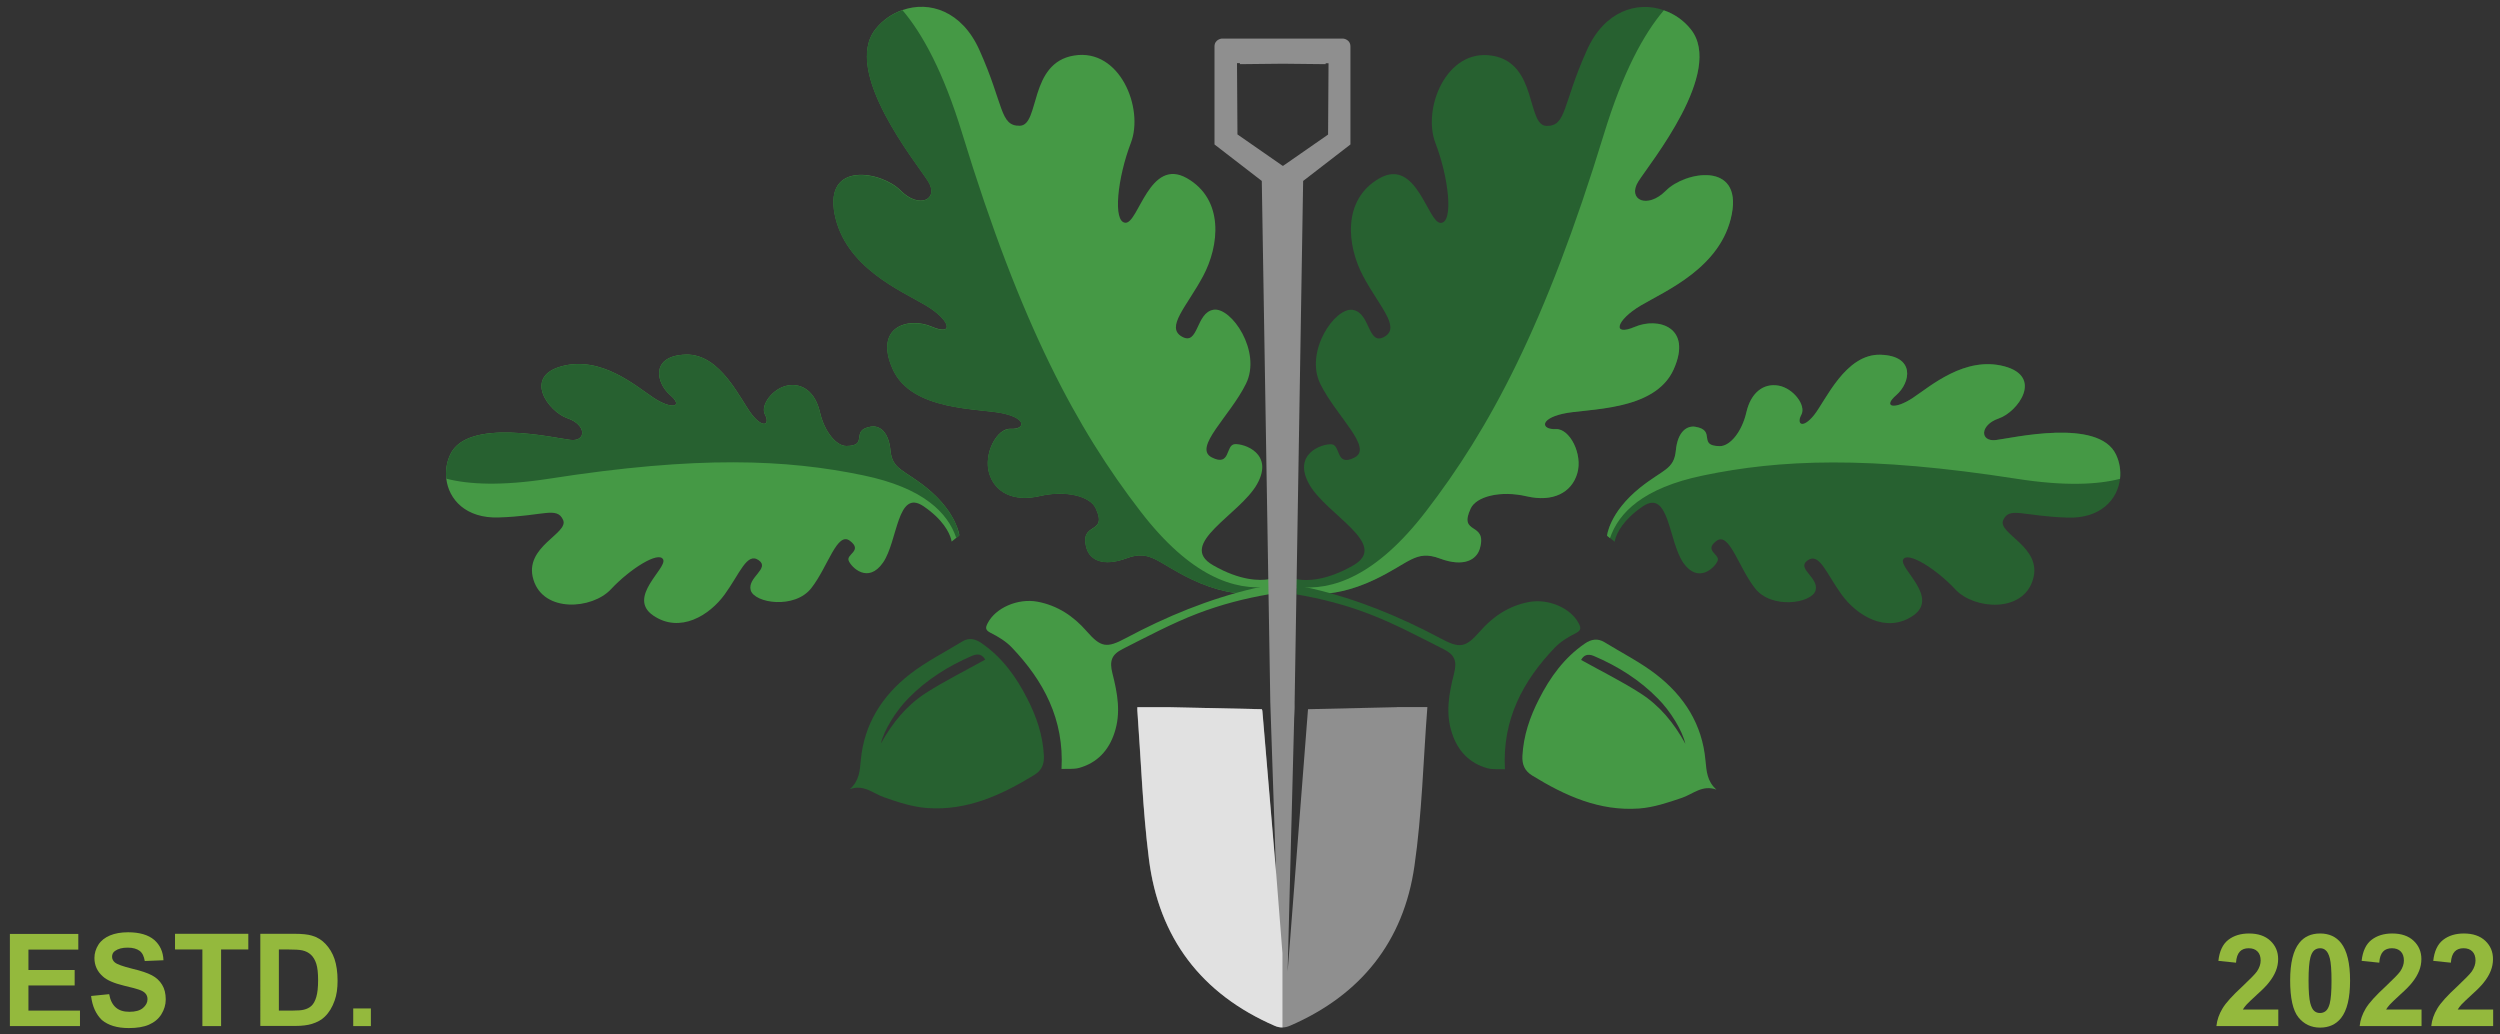 <?xml version="1.0" encoding="utf-8"?>
<!-- Generator: Adobe Illustrator 24.3.0, SVG Export Plug-In . SVG Version: 6.00 Build 0)  -->
<svg version="1.1" id="Layer_1" xmlns="http://www.w3.org/2000/svg" xmlns:xlink="http://www.w3.org/1999/xlink" x="0px" y="0px"
	 viewBox="0 0 164.41 68.03" style="enable-background:new 0 0 164.41 68.03;" xml:space="preserve">
<rect x="0" y="0" width="164.41" height="68.03" fill="#333333" stroke="none"/>
<style type="text/css">
	.st0{fill:#459945;}
	.st1{fill:#276130;}
	.st2{fill:none;}
	.st3{fill:#FFFFFF;}
	.st4{fill:#8F8F8F;}
	.st5{opacity:0.73;fill:#FFFFFF;}
	.st6{fill:#94B93D;}
</style>
<g>
	<path class="st0" d="M62.8,34.34c-0.28-0.59-0.82-1.42-1.89-2.28c-1.5-1.2-2.23-1.18-2.35-2.44c-0.12-1.26-0.74-1.66-1.3-1.56
		c-1.38,0.24-0.1,1.26-1.59,1.27c-0.66,0.01-1.45-0.92-1.75-2.23c-0.3-1.3-1.13-1.92-2.11-1.75c-0.98,0.17-1.84,1.31-1.5,1.92
		c0.33,0.61-0.08,0.96-0.84,0.02c-0.76-0.95-2.06-4.04-4.37-3.97c-2.31,0.07-1.98,1.83-1.04,2.65c0.94,0.81,0.11,0.98-1.08,0.19
		c-1.19-0.79-3.43-2.76-6.02-2.08c-2.59,0.69-0.88,3.01,0.37,3.43c1.25,0.43,1.24,1.54,0.19,1.42c-1.05-0.12-6.77-1.48-7.91,0.96
		c-0.24,0.51-0.32,1.06-0.26,1.59c0.16,1.38,1.3,2.62,3.44,2.55c2.97-0.09,3.83-0.74,4.24,0.16c0.41,0.9-2.62,1.75-1.95,3.93
		c0.66,2.19,3.86,1.96,5.1,0.63c1.24-1.33,3.14-2.53,3.43-1.96c0.29,0.57-2.41,2.49-0.65,3.69c1.76,1.2,3.7-0.01,4.7-1.39
		c1-1.38,1.46-2.79,2.23-2.25c0.78,0.54-0.76,1.13-0.52,1.98c0.25,0.85,2.9,1.26,3.99-0.15c1.1-1.41,1.69-3.75,2.54-3.1
		s-0.26,0.87-0.09,1.3s1.27,1.55,2.26,0.13c0.98-1.42,0.92-4.88,2.66-3.71c1.31,0.89,1.7,1.76,1.81,2.14
		c0.04,0.12,0.04,0.19,0.04,0.19l0.32-0.26l0.18-0.15c0,0,0-0.01,0.01-0.01C63.09,35.2,63.05,34.86,62.8,34.34z"/>
	<path class="st1" d="M60.91,32.06c-1.5-1.2-2.23-1.18-2.35-2.44c-0.12-1.26-0.74-1.66-1.3-1.56c-1.38,0.24-0.1,1.26-1.59,1.27
		c-0.66,0.01-1.45-0.92-1.75-2.23c-0.3-1.3-1.13-1.92-2.11-1.75c-0.98,0.17-1.84,1.31-1.5,1.92c0.33,0.61-0.08,0.96-0.84,0.02
		c-0.76-0.95-2.06-4.04-4.37-3.97c-2.31,0.07-1.98,1.83-1.04,2.65c0.94,0.81,0.11,0.98-1.08,0.19c-1.19-0.79-3.43-2.76-6.02-2.08
		c-2.59,0.69-0.88,3.01,0.37,3.43c1.25,0.43,1.24,1.54,0.19,1.42c-1.05-0.12-6.77-1.48-7.91,0.96c-0.24,0.51-0.32,1.06-0.26,1.59
		c1.47,0.38,3.62,0.49,6.77,0c9.8-1.53,15.62-1.27,20.65-0.22c3.96,0.82,5.56,2.46,6.12,4.12l0.19-0.15
		C63.09,35.23,62.95,33.7,60.91,32.06z"/>
	<g>
		<path class="st1" d="M105.97,34.35c0.28-0.59,0.82-1.42,1.89-2.28c1.5-1.2,2.23-1.18,2.35-2.44c0.12-1.26,0.74-1.66,1.3-1.56
			c1.38,0.24,0.1,1.26,1.59,1.27c0.66,0.01,1.45-0.92,1.75-2.23c0.3-1.3,1.13-1.92,2.11-1.75c0.98,0.17,1.84,1.31,1.5,1.92
			c-0.33,0.61,0.08,0.96,0.84,0.02c0.76-0.95,2.06-4.04,4.37-3.97c2.31,0.07,1.98,1.83,1.04,2.65c-0.94,0.81-0.11,0.98,1.08,0.19
			c1.19-0.79,3.43-2.76,6.02-2.08c2.59,0.69,0.88,3.01-0.37,3.43c-1.25,0.43-1.24,1.54-0.19,1.42c1.05-0.12,6.77-1.48,7.91,0.96
			c0.24,0.51,0.32,1.06,0.26,1.59c-0.16,1.38-1.3,2.62-3.44,2.55c-2.97-0.09-3.83-0.74-4.24,0.16s2.62,1.75,1.95,3.93
			c-0.66,2.19-3.86,1.96-5.1,0.63c-1.24-1.33-3.14-2.53-3.43-1.96c-0.29,0.57,2.41,2.49,0.65,3.69c-1.76,1.2-3.7-0.01-4.7-1.39
			c-1-1.38-1.46-2.79-2.23-2.25c-0.78,0.54,0.76,1.13,0.52,1.98c-0.25,0.85-2.9,1.26-3.99-0.15c-1.1-1.41-1.69-3.75-2.54-3.1
			c-0.84,0.64,0.26,0.87,0.09,1.3s-1.27,1.55-2.26,0.13c-0.98-1.42-0.92-4.88-2.66-3.71c-1.31,0.89-1.7,1.76-1.81,2.14
			c-0.04,0.12-0.04,0.19-0.04,0.19l-0.32-0.26l-0.18-0.15c0,0,0-0.01-0.01-0.01C105.68,35.21,105.72,34.87,105.97,34.35z"/>
		<path class="st0" d="M107.86,32.07c1.5-1.2,2.23-1.18,2.35-2.44c0.12-1.26,0.74-1.66,1.3-1.56c1.38,0.24,0.1,1.26,1.59,1.27
			c0.66,0.01,1.45-0.92,1.75-2.23c0.3-1.3,1.13-1.92,2.11-1.75c0.98,0.17,1.84,1.31,1.5,1.92c-0.33,0.61,0.08,0.96,0.84,0.02
			c0.76-0.95,2.06-4.04,4.37-3.97c2.31,0.07,1.98,1.83,1.04,2.65c-0.94,0.81-0.11,0.98,1.08,0.19c1.19-0.79,3.43-2.76,6.02-2.08
			c2.59,0.69,0.88,3.01-0.37,3.43c-1.25,0.43-1.24,1.54-0.19,1.42c1.05-0.12,6.77-1.48,7.91,0.96c0.24,0.51,0.32,1.06,0.26,1.59
			c-1.47,0.38-3.62,0.49-6.77,0c-9.8-1.53-15.62-1.27-20.65-0.22c-3.96,0.82-5.56,2.46-6.12,4.12l-0.19-0.15
			C105.68,35.24,105.82,33.71,107.86,32.07z"/>
	</g>
	<path class="st0" d="M82.2,39.05c-0.87,0.01-2.18-0.16-3.82-0.95c-2.31-1.1-2.7-1.98-4.29-1.39c-1.58,0.59-2.42,0.08-2.63-0.65
		c-0.52-1.8,1.44-0.85,0.6-2.64c-0.37-0.79-1.95-1.2-3.68-0.8c-1.73,0.4-2.96-0.24-3.33-1.51c-0.37-1.27,0.5-2.96,1.42-2.91
		c0.92,0.05,1.11-0.65-0.47-1.01c-1.57-0.36-6.04-0.12-7.29-2.92c-1.25-2.8,1.04-3.44,2.56-2.79c1.52,0.65,1.24-0.44-0.4-1.41
		c-1.64-0.97-5.3-2.5-5.98-6c-0.68-3.5,3.09-2.8,4.33-1.55c1.24,1.25,2.56,0.59,1.82-0.6c-0.75-1.19-5.7-7.25-3.44-10.03
		c0.47-0.58,1.08-1,1.76-1.23c1.74-0.61,3.89,0.04,5.05,2.63c1.62,3.6,1.33,5.01,2.66,4.98s0.57-4.15,3.58-4.62
		c3.01-0.48,4.59,3.49,3.72,5.75c-0.87,2.26-1.21,5.23-0.35,5.25c0.86,0.02,1.58-4.33,4.04-2.93c2.46,1.41,2.13,4.44,1.06,6.44
		c-1.07,2-2.49,3.36-1.39,3.98c1.1,0.62,0.9-1.57,2.07-1.77c1.17-0.2,3.19,2.74,2.14,4.87c-1.05,2.13-3.5,4.2-2.25,4.84
		c1.26,0.64,0.89-0.82,1.51-0.87s2.6,0.62,1.47,2.63c-1.13,2.01-5.31,3.94-2.9,5.33c1.82,1.05,3.1,1.01,3.61,0.93
		c0.17-0.03,0.25-0.06,0.25-0.06l-0.12,0.53l-0.07,0.3c0,0.01-0.01,0.01-0.01,0.02C83.39,38.9,82.96,39.05,82.2,39.05z"/>
	<path class="st1" d="M78.37,38.11c-2.31-1.1-2.7-1.98-4.29-1.39c-1.58,0.59-2.42,0.08-2.63-0.65c-0.52-1.8,1.44-0.85,0.6-2.64
		c-0.37-0.79-1.95-1.2-3.68-0.8c-1.73,0.4-2.96-0.24-3.33-1.51c-0.37-1.27,0.5-2.96,1.42-2.91c0.92,0.05,1.11-0.65-0.47-1.01
		c-1.57-0.36-6.04-0.12-7.29-2.92c-1.25-2.8,1.04-3.44,2.56-2.79c1.52,0.65,1.24-0.44-0.4-1.41c-1.64-0.97-5.3-2.5-5.98-6
		c-0.68-3.5,3.09-2.8,4.33-1.55c1.24,1.25,2.56,0.59,1.82-0.6c-0.75-1.19-5.7-7.25-3.44-10.03c0.47-0.58,1.08-1,1.76-1.23
		c1.31,1.54,2.69,4.05,3.93,8.11c3.86,12.62,7.55,19.44,11.73,24.86c3.28,4.26,6.17,5.23,8.49,4.94l-0.07,0.31
		C83.43,38.88,81.52,39.6,78.37,38.11z"/>
	<path class="st0" d="M64.95,40.99c0.51-1.01,1.98-1.66,3.28-1.42c1.32,0.25,2.37,0.95,3.24,1.95c0.93,1.06,1.31,1.12,2.56,0.45
		c2.68-1.43,5.47-2.58,8.41-3.27c0.39-0.08,0.74-0.16,1.07-0.23l0.01,0.6c-1.61,0.27-3.2,0.68-4.77,1.28
		c-1.69,0.65-3.3,1.51-4.92,2.33c-0.73,0.37-0.88,0.79-0.67,1.61c0.33,1.3,0.57,2.59,0.13,3.91c-0.38,1.16-1.14,1.97-2.32,2.3
		c-0.37,0.1-0.78,0.05-1.16,0.07c0.18-3.27-1.18-5.8-3.27-7.99c-0.38-0.4-0.89-0.71-1.39-0.96C64.79,41.44,64.8,41.28,64.95,40.99z"
		/>
	<polygon class="st2" points="87.32,8.84 87.36,4.15 87.16,4.16 87.16,4.22 84.35,4.19 81.53,4.22 81.53,4.16 81.34,4.15 
		81.37,8.84 84.33,10.89 84.33,10.9 84.37,10.9 84.37,10.89 	"/>
	<polygon class="st3" points="76.83,46.51 76.83,46.51 76.98,46.51 	"/>
	<polygon class="st3" points="91.86,46.51 91.72,46.51 91.86,46.51 	"/>
	<polygon class="st2" points="87.36,4.15 87.16,4.16 87.16,4.22 84.35,4.19 81.53,4.22 81.53,4.16 81.34,4.15 81.37,8.84 
		84.33,10.89 84.33,10.9 84.37,10.9 84.37,10.89 87.32,8.84 	"/>
	<polygon class="st2" points="84.88,55.22 84.92,54.93 85.11,47.24 	"/>
	<polygon class="st3" points="85.14,46.51 85.14,46.45 85.14,46.18 85.11,47.24 	"/>
	<path class="st2" d="M84.88,56.41"/>
	<polygon class="st2" points="87.36,4.15 87.16,4.16 87.16,4.22 84.35,4.19 81.53,4.22 81.53,4.16 81.34,4.15 81.37,8.84 
		84.33,10.89 84.33,10.9 84.37,10.9 84.37,10.89 87.32,8.84 	"/>
	<path class="st1" d="M86.57,39.06c0.87,0.01,2.18-0.16,3.82-0.95c2.31-1.1,2.7-1.98,4.29-1.39c1.58,0.59,2.42,0.08,2.63-0.65
		c0.52-1.8-1.44-0.85-0.6-2.64c0.37-0.79,1.95-1.2,3.68-0.8c1.73,0.4,2.96-0.24,3.33-1.51c0.37-1.27-0.5-2.96-1.42-2.91
		c-0.92,0.05-1.11-0.65,0.47-1.01c1.57-0.36,6.04-0.12,7.29-2.92c1.25-2.8-1.04-3.44-2.56-2.79c-1.52,0.65-1.24-0.44,0.4-1.41
		s5.3-2.5,5.98-6c0.68-3.5-3.09-2.8-4.33-1.55c-1.24,1.25-2.56,0.59-1.82-0.6c0.75-1.19,5.7-7.25,3.44-10.03
		c-0.47-0.58-1.08-1-1.76-1.23c-1.74-0.61-3.89,0.04-5.05,2.63c-1.62,3.6-1.33,5.01-2.66,4.98c-1.32-0.03-0.57-4.15-3.58-4.62
		c-3.01-0.48-4.59,3.49-3.72,5.75c0.87,2.26,1.21,5.23,0.35,5.25c-0.86,0.02-1.58-4.33-4.04-2.93c-2.46,1.41-2.13,4.44-1.06,6.44
		c1.07,2,2.49,3.36,1.39,3.98c-1.1,0.62-0.9-1.57-2.07-1.77c-1.17-0.2-3.19,2.74-2.14,4.87c1.05,2.13,3.5,4.2,2.25,4.84
		c-1.26,0.64-0.89-0.82-1.51-0.87s-2.6,0.62-1.47,2.63c1.13,2.01,5.31,3.94,2.9,5.33c-1.82,1.05-3.1,1.01-3.61,0.93
		c-0.17-0.03-0.25-0.06-0.25-0.06l0.12,0.53l0.07,0.3c0,0.01,0.01,0.01,0.01,0.02C85.38,38.91,85.81,39.05,86.57,39.06z"/>
	<path class="st0" d="M90.4,38.12c2.31-1.1,2.7-1.98,4.29-1.39c1.58,0.59,2.42,0.08,2.63-0.65c0.52-1.8-1.44-0.85-0.6-2.64
		c0.37-0.79,1.95-1.2,3.68-0.8c1.73,0.4,2.96-0.24,3.33-1.51c0.37-1.27-0.5-2.96-1.42-2.91c-0.92,0.05-1.11-0.65,0.47-1.01
		c1.57-0.36,6.04-0.12,7.29-2.92c1.25-2.8-1.04-3.44-2.56-2.79c-1.52,0.65-1.24-0.44,0.4-1.41s5.3-2.5,5.98-6
		c0.68-3.5-3.09-2.8-4.33-1.55c-1.24,1.25-2.56,0.59-1.82-0.6c0.75-1.19,5.7-7.25,3.44-10.03c-0.47-0.58-1.08-1-1.76-1.23
		c-1.31,1.54-2.69,4.05-3.93,8.11c-3.86,12.62-7.55,19.44-11.73,24.86c-3.28,4.26-6.17,5.23-8.49,4.94l0.07,0.31
		C85.34,38.89,87.25,39.61,90.4,38.12z"/>
	<g>
		<path class="st0" d="M108.91,44.35c-1.05-0.81-2.26-1.42-3.4-2.12c-0.45-0.27-0.87-0.19-1.28,0.09c-1.36,0.93-2.29,2.22-3.02,3.66
			c-0.6,1.17-1.02,2.4-1.09,3.73c-0.03,0.56,0.14,0.98,0.64,1.29c2.16,1.33,4.43,2.36,7.04,2.17c0.95-0.07,1.9-0.39,2.81-0.7
			c0.73-0.25,1.35-0.88,2.27-0.54c-0.62-0.55-0.65-1.22-0.72-1.91C111.95,47.63,110.75,45.77,108.91,44.35z M107.89,45.6
			c-1.24-0.8-2.57-1.45-3.91-2.2c0.17-0.31,0.43-0.43,0.84-0.26c1.59,0.68,3.02,1.58,4.23,2.82c0.81,0.82,1.58,2.07,1.79,2.96
			C110.08,47.53,109.14,46.4,107.89,45.6z"/>
		<path class="st1" d="M103.83,41.01c-0.51-1.01-1.98-1.66-3.28-1.42c-1.32,0.25-2.37,0.95-3.24,1.95
			c-0.93,1.06-1.31,1.12-2.56,0.45c-2.68-1.43-5.47-2.58-8.41-3.27c-0.39-0.08-0.74-0.16-1.07-0.23l-0.01,0.6
			c1.61,0.27,3.2,0.68,4.77,1.28c1.69,0.65,3.3,1.51,4.92,2.33c0.73,0.37,0.88,0.79,0.67,1.61c-0.33,1.3-0.57,2.59-0.13,3.91
			c0.38,1.16,1.14,1.97,2.32,2.3c0.37,0.1,0.78,0.05,1.16,0.07c-0.18-3.27,1.18-5.8,3.27-7.99c0.38-0.4,0.89-0.71,1.39-0.96
			C103.98,41.46,103.98,41.3,103.83,41.01z"/>
	</g>
	<path class="st2" d="M88.82,38.89c-0.08-0.01-0.16-0.03-0.23-0.04c0,0.01,0,0.02,0,0.03C88.66,38.89,88.74,38.89,88.82,38.89z"/>
	<path class="st4" d="M91.86,46.51h-0.15l-5.69,0.13L84.68,63.9l0.23-8.97l0.03-1.1l0.17-6.59l0.03-1.06L85.7,11.9l3.11-2.4
		c0,0,0-5.96,0-6.44c0-0.47-0.46-0.52-0.46-0.52h-1.19h-2.82h-2.82h-1.19c0,0-0.46,0.05-0.46,0.52c0,0.47,0,6.44,0,6.44l3.11,2.4
		l0.56,34.28l0.38,11.29l-0.91-10.73l-0.03-0.1l-6.01-0.13h-0.15h-2.03c0,0.07,0,0.14,0,0.21c0.24,3.26,0.35,6.53,0.76,9.76
		c0.65,5.19,3.44,8.88,8.27,10.98c0.18,0.08,0.34,0.11,0.51,0.11c0.17,0,0.34-0.04,0.52-0.12c4.64-2.01,7.46-5.53,8.17-10.5
		c0.5-3.45,0.58-6.96,0.85-10.45H91.86z M84.37,10.9h-0.02h-0.02v-0.01l-2.95-2.05l-0.03-4.69l0.19,0v0.07l2.82-0.03h0l2.82,0.03
		V4.16l0.19,0l-0.03,4.69l-2.95,2.05V10.9z"/>
	<path class="st5" d="M83.93,57.47l-0.91-10.73l-0.03-0.1l-6.01-0.13h-0.15h-2.03c0,0.07,0,0.14,0,0.21
		c0.24,3.26,0.35,6.53,0.76,9.76c0.65,5.19,3.44,8.88,8.27,10.98c0.18,0.08,0.34,0.11,0.51,0.11V62.7L83.93,57.47z"/>
	<path class="st1" d="M56.61,49.99c-0.06,0.69-0.1,1.36-0.72,1.91c0.92-0.34,1.54,0.29,2.27,0.54c0.91,0.32,1.86,0.63,2.81,0.7
		c2.6,0.19,4.87-0.84,7.04-2.17c0.51-0.31,0.67-0.72,0.64-1.29c-0.07-1.33-0.49-2.56-1.09-3.73c-0.73-1.44-1.66-2.73-3.02-3.66
		c-0.42-0.29-0.84-0.37-1.28-0.09c-1.14,0.7-2.35,1.31-3.4,2.12C58.02,45.75,56.83,47.61,56.61,49.99z M57.93,48.9
		c0.21-0.9,0.99-2.14,1.79-2.96c1.21-1.24,2.64-2.14,4.23-2.82c0.41-0.17,0.66-0.05,0.84,0.26c-1.33,0.74-2.66,1.4-3.91,2.2
		C59.64,46.38,58.7,47.51,57.93,48.9z"/>
</g>
<g>
	<path class="st6" d="M0.65,67.48v-6.06h4.5v1.03H1.87v1.34h3.04v1.02H1.87v1.65h3.39v1.02H0.65z"/>
	<path class="st6" d="M5.99,65.5l1.19-0.12c0.07,0.4,0.22,0.69,0.44,0.88s0.51,0.28,0.89,0.28c0.39,0,0.69-0.08,0.89-0.25
		c0.2-0.17,0.3-0.36,0.3-0.58c0-0.14-0.04-0.27-0.13-0.37c-0.08-0.1-0.23-0.19-0.44-0.26c-0.14-0.05-0.47-0.14-0.98-0.26
		c-0.66-0.16-1.12-0.36-1.38-0.6C6.39,63.89,6.21,63.48,6.21,63c0-0.31,0.09-0.6,0.26-0.87c0.17-0.27,0.43-0.47,0.76-0.61
		c0.33-0.14,0.73-0.21,1.19-0.21c0.76,0,1.33,0.17,1.72,0.5c0.38,0.33,0.59,0.78,0.61,1.34L9.52,63.2
		c-0.05-0.31-0.16-0.54-0.34-0.67s-0.43-0.21-0.78-0.21c-0.36,0-0.63,0.07-0.84,0.22c-0.13,0.09-0.19,0.22-0.19,0.38
		c0,0.14,0.06,0.27,0.18,0.37c0.15,0.13,0.53,0.26,1.12,0.41c0.6,0.14,1.04,0.29,1.32,0.44c0.29,0.15,0.51,0.36,0.67,0.62
		c0.16,0.26,0.24,0.58,0.24,0.97c0,0.35-0.1,0.67-0.29,0.98c-0.19,0.3-0.47,0.53-0.82,0.68s-0.79,0.22-1.32,0.22
		c-0.77,0-1.35-0.18-1.77-0.53C6.31,66.7,6.07,66.18,5.99,65.5z"/>
	<path class="st6" d="M13.31,67.48v-5.04h-1.8v-1.03h4.82v1.03h-1.79v5.04H13.31z"/>
	<path class="st6" d="M17.12,61.41h2.24c0.5,0,0.89,0.04,1.15,0.12c0.36,0.1,0.66,0.29,0.91,0.56c0.25,0.27,0.45,0.59,0.58,0.98
		c0.13,0.39,0.2,0.86,0.2,1.43c0,0.5-0.06,0.93-0.19,1.29c-0.15,0.44-0.37,0.8-0.65,1.07c-0.21,0.21-0.5,0.37-0.86,0.48
		c-0.27,0.08-0.63,0.13-1.08,0.13h-2.3V61.41z M18.34,62.44v4.02h0.91c0.34,0,0.59-0.02,0.74-0.06c0.2-0.05,0.36-0.13,0.49-0.25
		c0.13-0.12,0.24-0.31,0.32-0.58c0.08-0.27,0.12-0.64,0.12-1.11c0-0.47-0.04-0.83-0.12-1.08c-0.08-0.25-0.2-0.45-0.35-0.59
		s-0.34-0.24-0.57-0.29c-0.17-0.04-0.51-0.06-1-0.06H18.34z"/>
	<path class="st6" d="M23.23,67.48v-1.16h1.16v1.16H23.23z"/>
</g>
<g>
	<path class="st6" d="M149.83,66.4v1.08h-4.07c0.04-0.41,0.18-0.79,0.4-1.16s0.66-0.85,1.31-1.45c0.52-0.49,0.84-0.82,0.96-0.99
		c0.16-0.24,0.24-0.48,0.24-0.71c0-0.26-0.07-0.46-0.21-0.6c-0.14-0.14-0.33-0.21-0.58-0.21c-0.24,0-0.44,0.07-0.58,0.22
		c-0.14,0.15-0.23,0.39-0.25,0.73l-1.16-0.12c0.07-0.64,0.29-1.1,0.65-1.38c0.36-0.28,0.82-0.42,1.36-0.42
		c0.6,0,1.07,0.16,1.41,0.48c0.34,0.32,0.51,0.72,0.51,1.2c0,0.27-0.05,0.53-0.15,0.78c-0.1,0.25-0.25,0.51-0.47,0.78
		c-0.14,0.18-0.39,0.44-0.76,0.77c-0.37,0.34-0.6,0.56-0.7,0.67c-0.1,0.11-0.18,0.22-0.24,0.32H149.83z"/>
	<path class="st6" d="M152.58,61.39c0.59,0,1.05,0.21,1.38,0.63c0.39,0.5,0.59,1.32,0.59,2.47c0,1.15-0.2,1.97-0.6,2.47
		c-0.33,0.41-0.79,0.62-1.37,0.62c-0.59,0-1.07-0.23-1.43-0.68c-0.36-0.45-0.54-1.26-0.54-2.43c0-1.14,0.2-1.96,0.6-2.46
		C151.53,61.6,151.99,61.39,152.58,61.39z M152.58,62.36c-0.14,0-0.27,0.04-0.38,0.13c-0.11,0.09-0.2,0.25-0.26,0.48
		c-0.08,0.3-0.12,0.81-0.12,1.52c0,0.71,0.04,1.2,0.11,1.47c0.07,0.27,0.16,0.44,0.27,0.53c0.11,0.09,0.23,0.13,0.37,0.13
		s0.27-0.04,0.38-0.13c0.11-0.09,0.2-0.25,0.26-0.48c0.08-0.3,0.12-0.8,0.12-1.51c0-0.71-0.04-1.2-0.11-1.47
		c-0.07-0.27-0.16-0.44-0.27-0.53C152.85,62.4,152.72,62.36,152.58,62.36z"/>
	<path class="st6" d="M159.25,66.4v1.08h-4.07c0.04-0.41,0.18-0.79,0.4-1.16s0.66-0.85,1.31-1.45c0.52-0.49,0.84-0.82,0.96-0.99
		c0.16-0.24,0.24-0.48,0.24-0.71c0-0.26-0.07-0.46-0.21-0.6c-0.14-0.14-0.33-0.21-0.58-0.21c-0.24,0-0.44,0.07-0.58,0.22
		c-0.14,0.15-0.23,0.39-0.25,0.73l-1.16-0.12c0.07-0.64,0.29-1.1,0.65-1.38c0.36-0.28,0.82-0.42,1.36-0.42
		c0.6,0,1.07,0.16,1.41,0.48c0.34,0.32,0.51,0.72,0.51,1.2c0,0.27-0.05,0.53-0.15,0.78c-0.1,0.25-0.25,0.51-0.47,0.78
		c-0.14,0.18-0.39,0.44-0.76,0.77c-0.37,0.34-0.6,0.56-0.7,0.67c-0.1,0.11-0.18,0.22-0.24,0.32H159.25z"/>
	<path class="st6" d="M163.96,66.4v1.08h-4.07c0.04-0.41,0.18-0.79,0.4-1.16s0.66-0.85,1.31-1.45c0.52-0.49,0.84-0.82,0.96-0.99
		c0.16-0.24,0.24-0.48,0.24-0.71c0-0.26-0.07-0.46-0.21-0.6c-0.14-0.14-0.33-0.21-0.58-0.21c-0.24,0-0.44,0.07-0.58,0.22
		c-0.14,0.15-0.23,0.39-0.25,0.73l-1.16-0.12c0.07-0.64,0.29-1.1,0.65-1.38c0.36-0.28,0.82-0.42,1.36-0.42
		c0.6,0,1.07,0.16,1.41,0.48c0.34,0.32,0.51,0.72,0.51,1.2c0,0.27-0.05,0.53-0.15,0.78c-0.1,0.25-0.25,0.51-0.47,0.78
		c-0.14,0.18-0.39,0.44-0.76,0.77c-0.37,0.34-0.6,0.56-0.7,0.67c-0.1,0.11-0.18,0.22-0.24,0.32H163.96z"/>
</g>
</svg>
